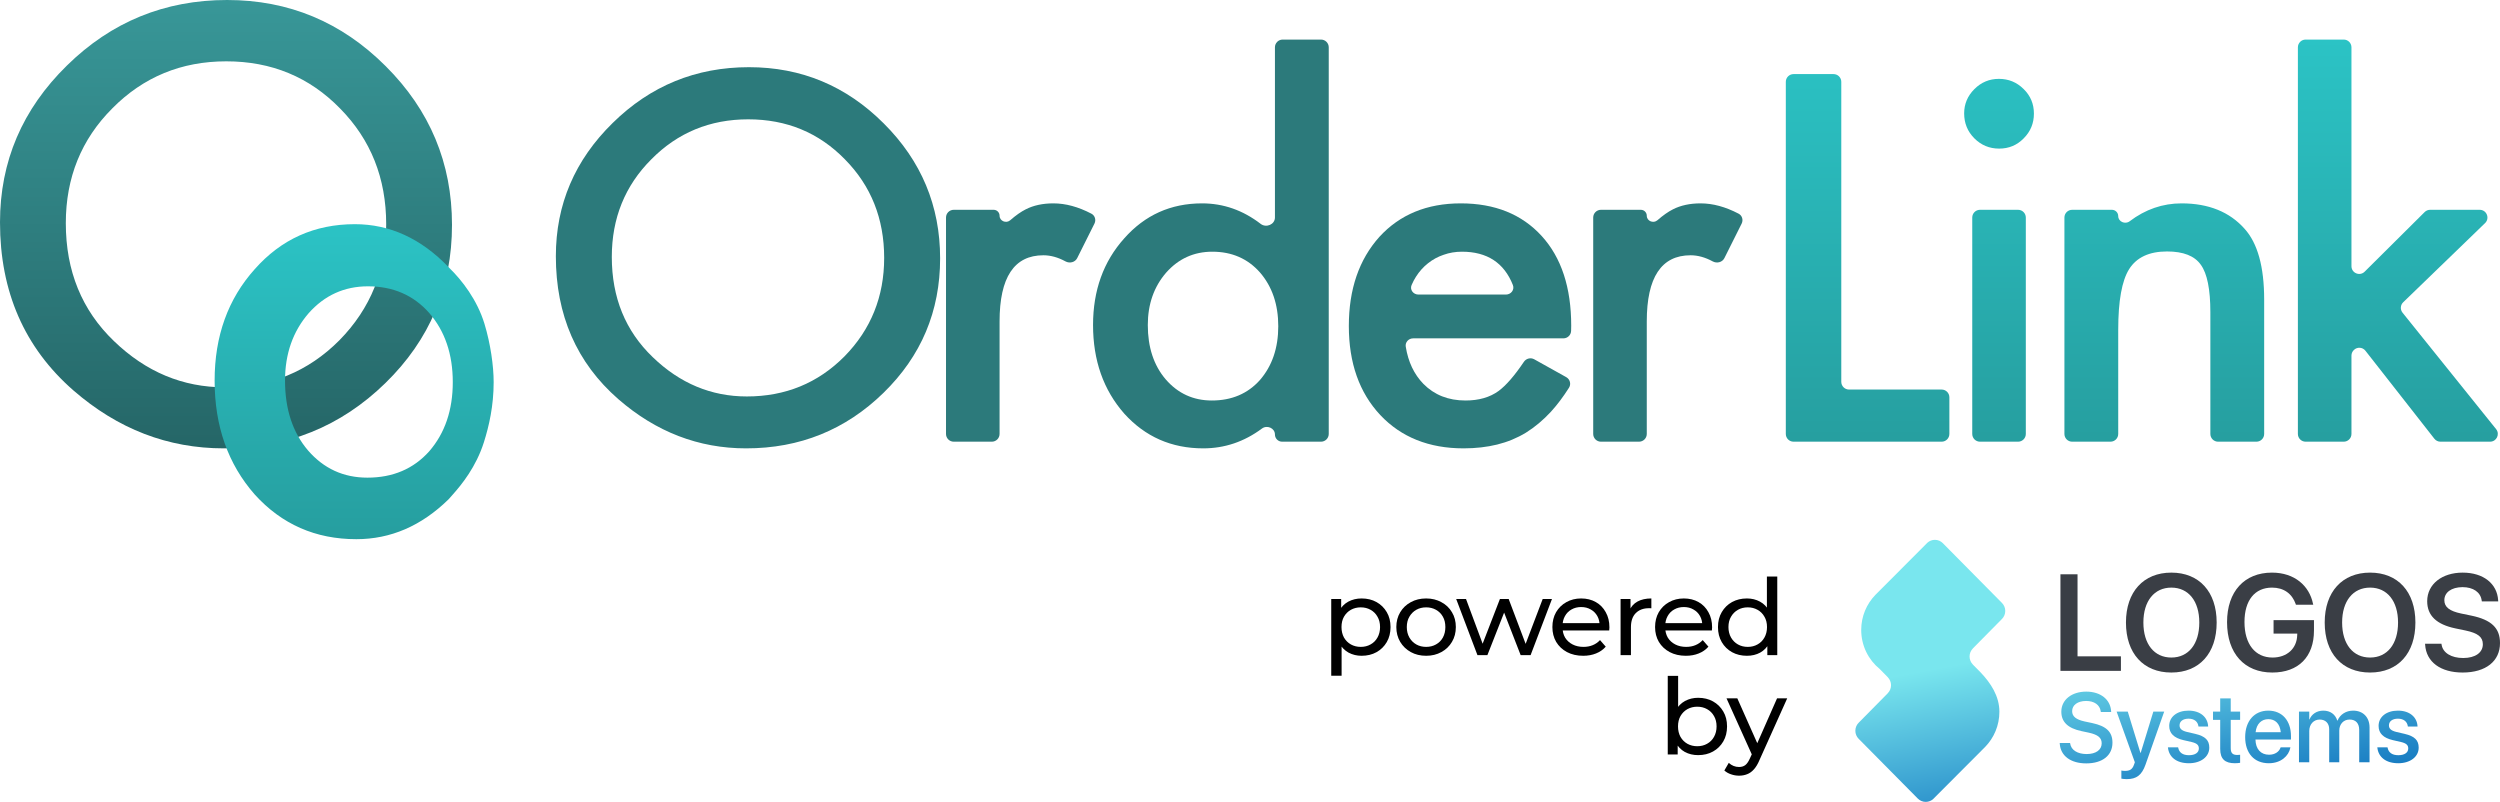 <svg width="477" height="153" viewBox="0 0 477 153" fill="none" xmlns="http://www.w3.org/2000/svg">
<path d="M106.057 48.888C106.057 39.015 109.676 30.536 116.914 23.449C124.122 16.363 132.783 12.82 142.898 12.82C152.892 12.82 161.462 16.393 168.609 23.54C175.786 30.687 179.375 39.273 179.375 49.297C179.375 59.381 175.771 67.936 168.563 74.962C161.326 82.019 152.589 85.547 142.353 85.547C133.298 85.547 125.167 82.412 117.959 76.143C110.025 69.208 106.057 60.123 106.057 48.888ZM116.732 49.024C116.732 56.777 119.337 63.152 124.546 68.148C129.724 73.145 135.705 75.644 142.489 75.644C149.848 75.644 156.056 73.1 161.114 68.012C166.171 62.864 168.7 56.595 168.7 49.206C168.7 41.726 166.201 35.457 161.204 30.399C156.238 25.312 150.09 22.768 142.762 22.768C135.463 22.768 129.3 25.312 124.273 30.399C119.246 35.427 116.732 41.635 116.732 49.024Z" fill="#2C7A7B"/>
<path d="M180.498 41.507C180.498 40.691 181.159 40.03 181.974 40.03H189.589C190.213 40.03 190.719 40.536 190.719 41.16C190.719 42.18 191.981 42.694 192.749 42.023C193.82 41.087 194.809 40.392 195.715 39.939C197.199 39.182 198.956 38.803 200.985 38.803C203.313 38.803 205.731 39.458 208.239 40.769C208.924 41.126 209.167 41.972 208.822 42.663L205.53 49.245C205.124 50.059 204.089 50.305 203.29 49.871C201.861 49.094 200.456 48.706 199.077 48.706C193.505 48.706 190.719 52.916 190.719 61.335V82.798C190.719 83.614 190.057 84.275 189.242 84.275H181.974C181.159 84.275 180.498 83.614 180.498 82.798V41.507Z" fill="#2C7A7B"/>
<path d="M243.258 9.027C243.258 8.211 243.919 7.55 244.735 7.55H252.048C252.863 7.55 253.524 8.211 253.524 9.027V82.798C253.524 83.614 252.863 84.275 252.048 84.275H244.631C243.873 84.275 243.258 83.66 243.258 82.902C243.258 81.687 241.759 81.038 240.784 81.763C237.391 84.285 233.658 85.547 229.585 85.547C223.528 85.547 218.501 83.336 214.504 78.914C210.536 74.402 208.553 68.769 208.553 62.016C208.553 55.414 210.536 49.902 214.504 45.481C218.441 41.029 223.392 38.803 229.358 38.803C233.421 38.803 237.148 40.108 240.54 42.718C241.593 43.528 243.258 42.833 243.258 41.504V9.027ZM219.001 62.016C219.001 66.256 220.136 69.708 222.408 72.373C224.74 75.068 227.677 76.416 231.22 76.416C235.006 76.416 238.065 75.114 240.396 72.509C242.728 69.814 243.894 66.392 243.894 62.243C243.894 58.094 242.728 54.672 240.396 51.977C238.065 49.342 235.036 48.025 231.311 48.025C227.798 48.025 224.861 49.357 222.499 52.022C220.167 54.718 219.001 58.049 219.001 62.016Z" fill="#2C7A7B"/>
<path d="M299.768 63.111C299.753 63.916 299.096 64.56 298.292 64.56H269.625C268.766 64.56 268.081 65.292 268.217 66.141C268.68 69.043 269.8 71.408 271.577 73.236C273.666 75.356 276.346 76.416 279.617 76.416C282.161 76.416 284.266 75.81 285.931 74.599C287.365 73.537 288.973 71.684 290.756 69.039C291.193 68.391 292.051 68.173 292.734 68.554L298.832 71.956C299.555 72.359 299.808 73.28 299.364 73.98C298.267 75.71 297.121 77.234 295.925 78.551C294.441 80.156 292.851 81.489 291.155 82.549C289.459 83.578 287.627 84.335 285.659 84.82C283.69 85.304 281.555 85.547 279.254 85.547C272.652 85.547 267.352 83.427 263.355 79.187C259.357 74.917 257.358 69.254 257.358 62.198C257.358 55.202 259.297 49.539 263.173 45.208C267.08 40.938 272.258 38.803 278.709 38.803C285.22 38.803 290.368 40.878 294.153 45.027C297.909 49.145 299.786 54.854 299.786 62.152L299.768 63.111ZM287.336 56.202C288.303 56.202 289.014 55.282 288.658 54.383C286.983 50.144 283.743 48.025 278.936 48.025C277.694 48.025 276.528 48.222 275.438 48.615C274.348 48.979 273.348 49.524 272.44 50.251C271.562 50.947 270.805 51.795 270.169 52.794C269.851 53.293 269.572 53.825 269.33 54.392C268.95 55.281 269.661 56.202 270.628 56.202H287.336Z" fill="#2C7A7B"/>
<path d="M303.984 41.507C303.984 40.691 304.645 40.03 305.46 40.03H313.074C313.699 40.03 314.204 40.536 314.204 41.16C314.204 42.18 315.467 42.694 316.235 42.023C317.306 41.087 318.295 40.392 319.201 39.939C320.685 39.182 322.442 38.803 324.471 38.803C326.798 38.803 329.217 39.458 331.725 40.769C332.41 41.126 332.653 41.972 332.307 42.663L329.016 49.245C328.61 50.059 327.575 50.305 326.776 49.871C325.346 49.094 323.942 48.706 322.563 48.706C316.991 48.706 314.204 52.916 314.204 61.335V82.798C314.204 83.614 313.543 84.275 312.728 84.275H305.46C304.645 84.275 303.984 83.614 303.984 82.798V41.507Z" fill="#2C7A7B"/>
<path d="M349.841 14.137C350.656 14.137 351.317 14.798 351.317 15.614V72.85C351.317 73.665 351.979 74.326 352.794 74.326H370.464C371.28 74.326 371.941 74.988 371.941 75.803V82.798C371.941 83.614 371.28 84.275 370.464 84.275H342.21C341.394 84.275 340.733 83.614 340.733 82.798V15.614C340.733 14.798 341.394 14.137 342.21 14.137H349.841Z" fill="url(#paint0_linear_1012_5438)"/>
<path d="M385.049 40.03C385.865 40.03 386.526 40.691 386.526 41.507V82.798C386.526 83.614 385.865 84.275 385.049 84.275H377.782C376.966 84.275 376.305 83.614 376.305 82.798V41.507C376.305 40.691 376.966 40.03 377.782 40.03H385.049ZM374.761 21.632C374.761 19.846 375.412 18.301 376.714 16.999C378.016 15.697 379.576 15.046 381.393 15.046C383.24 15.046 384.815 15.697 386.117 16.999C387.42 18.271 388.071 19.83 388.071 21.678C388.071 23.525 387.42 25.1 386.117 26.402C384.845 27.704 383.286 28.355 381.438 28.355C379.591 28.355 378.016 27.704 376.714 26.402C375.412 25.1 374.761 23.51 374.761 21.632Z" fill="url(#paint1_linear_1012_5438)"/>
<path d="M393.891 41.507C393.891 40.691 394.552 40.03 395.367 40.03H402.954C403.618 40.03 404.157 40.568 404.157 41.232C404.157 42.301 405.479 42.868 406.331 42.223C409.342 39.943 412.645 38.803 416.24 38.803C421.388 38.803 425.401 40.423 428.278 43.664C430.761 46.42 432.003 50.917 432.003 57.155V82.798C432.003 83.614 431.342 84.275 430.526 84.275H423.213C422.398 84.275 421.737 83.614 421.737 82.798V59.563C421.737 55.202 421.131 52.189 419.92 50.523C418.739 48.827 416.588 47.979 413.469 47.979C410.077 47.979 407.67 49.1 406.246 51.341C404.853 53.552 404.157 57.413 404.157 62.925V82.798C404.157 83.614 403.496 84.275 402.68 84.275H395.367C394.552 84.275 393.891 83.614 393.891 82.798V41.507Z" fill="url(#paint2_linear_1012_5438)"/>
<path d="M447.181 7.55C447.997 7.55 448.658 8.211 448.658 9.027V50.79C448.658 52.103 450.244 52.763 451.176 51.837L462.626 40.459C462.903 40.184 463.277 40.03 463.667 40.03H473.125C474.453 40.03 475.106 41.645 474.151 42.568L458.53 57.673C457.981 58.203 457.927 59.064 458.405 59.659L476.255 81.873C477.031 82.839 476.344 84.275 475.104 84.275H465.639C465.186 84.275 464.757 84.066 464.477 83.709L451.321 66.917C450.775 66.219 449.741 66.157 449.115 66.783L449.09 66.808C448.814 67.084 448.658 67.46 448.658 67.852V82.798C448.658 83.614 447.997 84.275 447.181 84.275H439.914C439.098 84.275 438.437 83.614 438.437 82.798V9.027C438.437 8.211 439.098 7.55 439.914 7.55H447.181Z" fill="url(#paint3_linear_1012_5438)"/>
<path d="M0 42.426C0 30.813 4.257 20.839 12.771 12.503C21.249 4.168 31.437 0 43.334 0C55.09 0 65.171 4.203 73.578 12.61C82.02 21.017 86.241 31.116 86.241 42.907C86.241 54.769 82.002 64.832 73.524 73.097C65.01 81.397 54.733 85.547 42.693 85.547C32.042 85.547 22.478 81.86 13.999 74.486C4.667 66.329 0 55.642 0 42.426ZM12.557 42.586C12.557 51.706 15.62 59.204 21.747 65.082C27.839 70.96 34.874 73.898 42.853 73.898C51.51 73.898 58.812 70.906 64.761 64.921C70.71 58.866 73.685 51.492 73.685 42.8C73.685 34.001 70.746 26.628 64.868 20.679C59.026 14.694 51.795 11.702 43.174 11.702C34.589 11.702 27.34 14.694 21.427 20.679C15.514 26.592 12.557 33.895 12.557 42.586Z" fill="url(#paint4_linear_1012_5438)"/>
<path fill-rule="evenodd" clip-rule="evenodd" d="M67.993 102.876C74.534 102.876 80.395 100.345 85.573 95.283C85.819 94.999 86.076 94.713 86.34 94.418C88.115 92.437 90.845 89.056 92.326 84.385C93.312 81.276 94.19 77.415 94.19 72.912C94.19 69.83 93.593 65.582 92.435 61.777C91.048 57.221 88.154 53.461 85.692 51.088C85.652 51.042 85.613 50.996 85.573 50.951C80.317 45.499 74.359 42.773 67.701 42.773C60.029 42.773 53.663 45.636 48.601 51.359C43.5 57.045 40.95 64.132 40.95 72.62C40.95 81.303 43.5 88.546 48.601 94.348C53.741 100.033 60.205 102.876 67.993 102.876ZM58.764 85.937C55.844 82.511 54.383 78.072 54.383 72.62C54.383 67.519 55.883 63.236 58.881 59.77C61.918 56.344 65.695 54.63 70.212 54.63C75.002 54.63 78.895 56.324 81.894 59.712C84.892 63.177 86.391 67.578 86.391 72.912C86.391 78.247 84.892 82.647 81.894 86.112C78.895 89.461 74.963 91.136 70.095 91.136C65.539 91.136 61.762 89.403 58.764 85.937Z" fill="url(#paint5_linear_1012_5438)"/>
<path d="M259.791 125.123C258.884 125.123 258.053 124.921 257.297 124.517C256.555 124.099 255.958 123.486 255.504 122.677C255.065 121.868 254.845 120.857 254.845 119.644C254.845 118.431 255.058 117.42 255.484 116.611C255.923 115.803 256.514 115.196 257.256 114.792C258.012 114.387 258.857 114.185 259.791 114.185C260.863 114.185 261.811 114.414 262.635 114.873C263.459 115.331 264.112 115.971 264.593 116.793C265.073 117.602 265.314 118.552 265.314 119.644C265.314 120.736 265.073 121.693 264.593 122.515C264.112 123.337 263.459 123.977 262.635 124.436C261.811 124.894 260.863 125.123 259.791 125.123ZM254 128.924V114.286H255.896V117.177L255.772 119.664L255.978 122.151V128.924H254ZM259.626 123.425C260.327 123.425 260.952 123.27 261.501 122.96C262.065 122.65 262.504 122.212 262.82 121.646C263.15 121.066 263.315 120.399 263.315 119.644C263.315 118.876 263.15 118.215 262.82 117.663C262.504 117.097 262.065 116.659 261.501 116.348C260.952 116.038 260.327 115.883 259.626 115.883C258.939 115.883 258.314 116.038 257.751 116.348C257.201 116.659 256.762 117.097 256.432 117.663C256.116 118.215 255.958 118.876 255.958 119.644C255.958 120.399 256.116 121.066 256.432 121.646C256.762 122.212 257.201 122.65 257.751 122.96C258.314 123.27 258.939 123.425 259.626 123.425Z" fill="black"/>
<path d="M272.107 125.123C271.008 125.123 270.033 124.887 269.181 124.416C268.329 123.944 267.656 123.297 267.161 122.475C266.667 121.639 266.419 120.695 266.419 119.644C266.419 118.579 266.667 117.636 267.161 116.814C267.656 115.991 268.329 115.351 269.181 114.893C270.033 114.421 271.008 114.185 272.107 114.185C273.193 114.185 274.161 114.421 275.013 114.893C275.879 115.351 276.552 115.991 277.033 116.814C277.527 117.622 277.774 118.566 277.774 119.644C277.774 120.709 277.527 121.652 277.033 122.475C276.552 123.297 275.879 123.944 275.013 124.416C274.161 124.887 273.193 125.123 272.107 125.123ZM272.107 123.425C272.808 123.425 273.433 123.27 273.983 122.96C274.546 122.65 274.985 122.212 275.301 121.646C275.617 121.066 275.775 120.399 275.775 119.644C275.775 118.876 275.617 118.215 275.301 117.663C274.985 117.097 274.546 116.659 273.983 116.348C273.433 116.038 272.808 115.883 272.107 115.883C271.407 115.883 270.781 116.038 270.232 116.348C269.682 116.659 269.243 117.097 268.913 117.663C268.583 118.215 268.418 118.876 268.418 119.644C268.418 120.399 268.583 121.066 268.913 121.646C269.243 122.212 269.682 122.65 270.232 122.96C270.781 123.27 271.407 123.425 272.107 123.425Z" fill="black"/>
<path d="M281.899 125.002L277.839 114.286H279.714L283.321 123.991H282.434L286.185 114.286H287.854L291.523 123.991H290.657L294.346 114.286H296.118L292.038 125.002H290.142L286.7 116.146H287.277L283.794 125.002H281.899Z" fill="black"/>
<path d="M302.069 125.123C300.901 125.123 299.871 124.887 298.978 124.416C298.099 123.944 297.412 123.297 296.917 122.475C296.436 121.652 296.196 120.709 296.196 119.644C296.196 118.579 296.429 117.636 296.896 116.814C297.377 115.991 298.03 115.351 298.854 114.893C299.692 114.421 300.633 114.185 301.678 114.185C302.735 114.185 303.67 114.414 304.48 114.873C305.291 115.331 305.923 115.978 306.376 116.814C306.843 117.636 307.077 118.599 307.077 119.705C307.077 119.786 307.07 119.88 307.056 119.988C307.056 120.096 307.049 120.197 307.036 120.291H297.741V118.896H306.005L305.202 119.381C305.215 118.694 305.071 118.081 304.769 117.541C304.467 117.002 304.048 116.584 303.512 116.288C302.99 115.978 302.378 115.823 301.678 115.823C300.991 115.823 300.379 115.978 299.843 116.288C299.308 116.584 298.889 117.009 298.586 117.562C298.284 118.101 298.133 118.721 298.133 119.422V119.745C298.133 120.46 298.298 121.1 298.628 121.666C298.971 122.218 299.445 122.65 300.05 122.96C300.654 123.27 301.348 123.425 302.131 123.425C302.777 123.425 303.361 123.317 303.883 123.101C304.418 122.886 304.886 122.562 305.284 122.131L306.376 123.384C305.882 123.951 305.263 124.382 304.522 124.678C303.793 124.975 302.976 125.123 302.069 125.123Z" fill="black"/>
<path d="M309.206 125.002V114.286H311.102V117.198L310.916 116.47C311.219 115.728 311.727 115.162 312.441 114.771C313.156 114.381 314.035 114.185 315.079 114.185V116.065C314.997 116.052 314.914 116.045 314.832 116.045C314.763 116.045 314.695 116.045 314.626 116.045C313.568 116.045 312.73 116.355 312.112 116.975C311.493 117.595 311.184 118.492 311.184 119.664V125.002H309.206Z" fill="black"/>
<path d="M321.662 125.123C320.494 125.123 319.464 124.887 318.571 124.416C317.692 123.944 317.005 123.297 316.51 122.475C316.029 121.652 315.789 120.709 315.789 119.644C315.789 118.579 316.022 117.636 316.49 116.814C316.97 115.991 317.623 115.351 318.447 114.893C319.285 114.421 320.227 114.185 321.271 114.185C322.329 114.185 323.263 114.414 324.073 114.873C324.884 115.331 325.516 115.978 325.969 116.814C326.436 117.636 326.67 118.599 326.67 119.705C326.67 119.786 326.663 119.88 326.649 119.988C326.649 120.096 326.643 120.197 326.629 120.291H317.335V118.896H325.598L324.795 119.381C324.808 118.694 324.664 118.081 324.362 117.541C324.06 117.002 323.641 116.584 323.105 116.288C322.583 115.978 321.971 115.823 321.271 115.823C320.584 115.823 319.972 115.978 319.437 116.288C318.901 116.584 318.482 117.009 318.179 117.562C317.877 118.101 317.726 118.721 317.726 119.422V119.745C317.726 120.46 317.891 121.1 318.221 121.666C318.564 122.218 319.038 122.65 319.643 122.96C320.247 123.27 320.941 123.425 321.724 123.425C322.37 123.425 322.954 123.317 323.476 123.101C324.012 122.886 324.479 122.562 324.877 122.131L325.969 123.384C325.475 123.951 324.857 124.382 324.115 124.678C323.386 124.975 322.569 125.123 321.662 125.123Z" fill="black"/>
<path d="M333.312 125.123C332.254 125.123 331.306 124.894 330.468 124.436C329.644 123.977 328.991 123.337 328.51 122.515C328.03 121.693 327.789 120.736 327.789 119.644C327.789 118.552 328.03 117.602 328.51 116.793C328.991 115.971 329.644 115.331 330.468 114.873C331.306 114.414 332.254 114.185 333.312 114.185C334.233 114.185 335.064 114.387 335.806 114.792C336.548 115.196 337.138 115.803 337.578 116.611C338.031 117.42 338.258 118.431 338.258 119.644C338.258 120.857 338.038 121.868 337.599 122.677C337.173 123.486 336.589 124.099 335.847 124.517C335.105 124.921 334.26 125.123 333.312 125.123ZM333.477 123.425C334.164 123.425 334.782 123.27 335.332 122.96C335.895 122.65 336.335 122.212 336.651 121.646C336.98 121.066 337.145 120.399 337.145 119.644C337.145 118.876 336.98 118.215 336.651 117.663C336.335 117.097 335.895 116.659 335.332 116.348C334.782 116.038 334.164 115.883 333.477 115.883C332.776 115.883 332.151 116.038 331.602 116.348C331.052 116.659 330.612 117.097 330.283 117.663C329.953 118.215 329.788 118.876 329.788 119.644C329.788 120.399 329.953 121.066 330.283 121.646C330.612 122.212 331.052 122.65 331.602 122.96C332.151 123.27 332.776 123.425 333.477 123.425ZM337.207 125.002V122.111L337.331 119.624L337.125 117.137V110H339.103V125.002H337.207Z" fill="black"/>
<path d="M323.998 144.078C323.064 144.078 322.219 143.875 321.464 143.471C320.722 143.053 320.131 142.44 319.691 141.631C319.265 140.823 319.052 139.812 319.052 138.599C319.052 137.385 319.272 136.375 319.712 135.566C320.165 134.757 320.763 134.151 321.505 133.746C322.26 133.342 323.092 133.14 323.998 133.14C325.07 133.14 326.018 133.369 326.842 133.827C327.667 134.285 328.319 134.926 328.8 135.748C329.281 136.557 329.521 137.507 329.521 138.599C329.521 139.69 329.281 140.647 328.8 141.47C328.319 142.292 327.667 142.932 326.842 143.39C326.018 143.849 325.07 144.078 323.998 144.078ZM318.207 143.956V128.955H320.186V136.092L319.98 138.578L320.103 141.065V143.956H318.207ZM323.834 142.379C324.534 142.379 325.159 142.224 325.709 141.914C326.272 141.604 326.712 141.166 327.028 140.6C327.358 140.021 327.522 139.353 327.522 138.599C327.522 137.83 327.358 137.17 327.028 136.617C326.712 136.051 326.272 135.613 325.709 135.303C325.159 134.993 324.534 134.838 323.834 134.838C323.147 134.838 322.521 134.993 321.958 135.303C321.409 135.613 320.969 136.051 320.639 136.617C320.323 137.17 320.165 137.83 320.165 138.599C320.165 139.353 320.323 140.021 320.639 140.6C320.969 141.166 321.409 141.604 321.958 141.914C322.521 142.224 323.147 142.379 323.834 142.379Z" fill="black"/>
<path d="M331.809 148C331.287 148 330.778 147.912 330.284 147.737C329.789 147.575 329.363 147.333 329.006 147.009L329.851 145.554C330.126 145.81 330.428 146.005 330.758 146.14C331.087 146.275 331.438 146.342 331.809 146.342C332.29 146.342 332.688 146.221 333.004 145.978C333.32 145.736 333.615 145.304 333.89 144.684L334.57 143.208L334.776 142.966L339.063 133.241H341L335.704 145.028C335.388 145.783 335.03 146.376 334.632 146.807C334.247 147.238 333.821 147.542 333.354 147.717C332.887 147.906 332.372 148 331.809 148ZM334.405 144.3L329.418 133.241H331.479L335.724 142.784L334.405 144.3Z" fill="black"/>
<path d="M367.587 103.714C367.64 103.654 367.697 103.598 367.756 103.545C368.133 103.206 368.631 103 369.176 103C369.762 103 370.292 103.238 370.679 103.624C370.685 103.63 370.691 103.636 370.697 103.642L381.967 115.032C382.36 115.424 382.604 115.968 382.604 116.57C382.604 117.193 382.343 117.754 381.926 118.148L376.449 123.694L376.449 123.702C376.435 123.715 376.421 123.728 376.408 123.741L376.408 123.745C376.029 124.135 375.795 124.67 375.795 125.26C375.795 125.851 376.03 126.387 376.411 126.777L376.404 126.779L377.957 128.355C379.803 130.312 381.484 132.794 381.484 135.803C381.484 138.411 380.451 140.775 378.776 142.501C378.716 142.562 378.655 142.623 378.594 142.683L369.017 152.286C368.964 152.346 368.908 152.402 368.848 152.455C368.471 152.794 367.973 153 367.429 153C366.843 153 366.312 152.762 365.925 152.376C365.919 152.37 365.913 152.364 365.907 152.358L354.637 140.968C354.244 140.576 354 140.032 354 139.43C354 138.807 354.261 138.246 354.678 137.852L360.155 132.306L360.155 132.298C360.169 132.285 360.183 132.272 360.196 132.259L360.196 132.255C360.575 131.865 360.809 131.33 360.809 130.74C360.809 130.149 360.574 129.613 360.193 129.223L360.2 129.221L358.648 127.645C356.496 125.892 355.12 123.206 355.12 120.197C355.12 117.589 356.153 115.225 357.828 113.499C357.888 113.438 357.949 113.377 358.01 113.317L367.587 103.714Z" fill="url(#paint6_linear_1012_5438)"/>
<path d="M393.132 128V109.575H396.393V125.229H404.673V128H393.132Z" fill="#3A3E45"/>
<path d="M414.292 128.319C408.958 128.319 405.633 124.655 405.633 118.794V118.768C405.633 112.92 408.983 109.255 414.292 109.255C419.613 109.255 422.938 112.92 422.938 118.768V118.794C422.938 124.655 419.626 128.319 414.292 128.319ZM414.292 125.459C417.591 125.459 419.626 122.854 419.626 118.794V118.768C419.626 114.682 417.553 112.116 414.292 112.116C411.043 112.116 408.958 114.669 408.958 118.768V118.794C408.958 122.892 411.031 125.459 414.292 125.459Z" fill="#3A3E45"/>
<path d="M433.556 128.319C428.234 128.319 424.922 124.667 424.922 118.717V118.704C424.922 112.856 428.234 109.255 433.492 109.255C437.815 109.255 440.621 111.784 441.317 115.18L441.367 115.384H438.056L438.018 115.244C437.322 113.265 435.742 112.116 433.505 112.116C430.219 112.116 428.247 114.542 428.247 118.679V118.692C428.247 122.918 430.307 125.459 433.594 125.459C436.349 125.459 438.245 123.748 438.308 121.169L438.321 120.888H433.796V118.321H441.506V120.313C441.506 125.319 438.549 128.319 433.556 128.319Z" fill="#3A3E45"/>
<path d="M452.213 128.319C446.878 128.319 443.554 124.655 443.554 118.794V118.768C443.554 112.92 446.904 109.255 452.213 109.255C457.534 109.255 460.858 112.92 460.858 118.768V118.794C460.858 124.655 457.547 128.319 452.213 128.319ZM452.213 125.459C455.512 125.459 457.547 122.854 457.547 118.794V118.768C457.547 114.682 455.474 112.116 452.213 112.116C448.964 112.116 446.878 114.669 446.878 118.768V118.794C446.878 122.892 448.951 125.459 452.213 125.459Z" fill="#3A3E45"/>
<path d="M469.871 128.319C465.687 128.319 462.931 126.327 462.717 123.02L462.704 122.829H465.826L465.851 122.982C466.092 124.565 467.697 125.548 469.985 125.548C472.285 125.548 473.726 124.514 473.726 122.931V122.918C473.726 121.539 472.778 120.798 470.427 120.3L468.468 119.892C464.878 119.138 463.108 117.453 463.108 114.708V114.695C463.121 111.452 465.94 109.255 469.871 109.255C473.853 109.255 476.456 111.375 476.646 114.529L476.659 114.746H473.537L473.511 114.593C473.296 112.984 471.893 112.026 469.846 112.026C467.709 112.039 466.382 113.048 466.382 114.516V114.529C466.382 115.831 467.381 116.597 469.58 117.057L471.552 117.466C475.344 118.257 477 119.815 477 122.688V122.701C477 126.136 474.32 128.319 469.871 128.319Z" fill="#3A3E45"/>
<path d="M398.057 145.654C395.111 145.654 393.165 144.24 393.001 141.907L392.992 141.769H394.974L394.992 141.888C395.174 143.11 396.384 143.872 398.138 143.872C399.893 143.872 401.002 143.073 401.002 141.833V141.824C401.002 140.759 400.284 140.18 398.547 139.794L397.12 139.491C394.547 138.94 393.301 137.746 393.301 135.781V135.771C393.31 133.512 395.283 131.96 398.057 131.96C400.793 131.96 402.666 133.466 402.803 135.689L402.812 135.845H400.83L400.821 135.716C400.639 134.486 399.584 133.742 398.029 133.742C396.402 133.751 395.365 134.532 395.365 135.689V135.698C395.365 136.69 396.111 137.296 397.747 137.654L399.184 137.957C401.893 138.536 403.057 139.647 403.057 141.696V141.705C403.057 144.12 401.166 145.654 398.057 145.654Z" fill="url(#paint7_linear_1012_5438)"/>
<path d="M405.785 148.657C405.403 148.657 404.994 148.611 404.757 148.566V147.013C404.912 147.05 405.139 147.087 405.403 147.087C406.33 147.087 406.839 146.839 407.167 145.902L407.33 145.443L403.848 135.771H405.976L408.385 143.633H408.449L410.858 135.771H412.931L409.367 145.884C408.658 147.886 407.658 148.657 405.785 148.657Z" fill="url(#paint8_linear_1012_5438)"/>
<path d="M417.641 145.626C415.25 145.626 413.849 144.433 413.649 142.669L413.64 142.586H415.586L415.604 142.678C415.786 143.569 416.441 144.093 417.65 144.093C418.832 144.093 419.541 143.597 419.541 142.816V142.807C419.541 142.182 419.196 141.824 418.168 141.576L416.604 141.218C414.786 140.795 413.886 139.914 413.886 138.508V138.499C413.886 136.773 415.377 135.588 417.577 135.588C419.841 135.588 421.205 136.864 421.305 138.508L421.314 138.619H419.468L419.459 138.554C419.341 137.709 418.686 137.122 417.577 137.122C416.523 137.122 415.859 137.627 415.859 138.398V138.407C415.859 139.004 416.25 139.409 417.277 139.657L418.832 140.015C420.787 140.474 421.532 141.255 421.532 142.642V142.651C421.532 144.414 419.896 145.626 417.641 145.626Z" fill="url(#paint9_linear_1012_5438)"/>
<path d="M426.415 145.626C424.524 145.626 423.614 144.818 423.614 142.89V137.351H422.241V135.771H423.614V133.255H425.624V135.771H427.415V137.351H425.624V142.77C425.624 143.753 426.06 144.047 426.887 144.047C427.097 144.047 427.269 144.028 427.415 144.01V145.544C427.188 145.581 426.815 145.626 426.415 145.626Z" fill="url(#paint10_linear_1012_5438)"/>
<path d="M432.888 145.626C430.079 145.626 428.379 143.689 428.379 140.639V140.63C428.379 137.608 430.106 135.588 432.788 135.588C435.47 135.588 437.116 137.535 437.116 140.437V141.108H430.342C430.379 142.935 431.37 144.001 432.934 144.001C434.097 144.001 434.87 143.395 435.116 142.669L435.143 142.596H437.007L436.989 142.697C436.68 144.23 435.207 145.626 432.888 145.626ZM432.797 137.213C431.524 137.213 430.542 138.086 430.37 139.702H435.17C435.007 138.031 434.079 137.213 432.797 137.213Z" fill="url(#paint11_linear_1012_5438)"/>
<path d="M438.644 145.434V135.771H440.607V137.269H440.653C441.062 136.258 442.035 135.588 443.29 135.588C444.608 135.588 445.572 136.277 445.954 137.489H445.999C446.49 136.313 447.617 135.588 448.981 135.588C450.872 135.588 452.109 136.855 452.109 138.793V145.434H450.136V139.271C450.136 138.013 449.472 137.287 448.308 137.287C447.145 137.287 446.335 138.169 446.335 139.39V145.434H444.408V139.124C444.408 138.003 443.708 137.287 442.599 137.287C441.435 137.287 440.607 138.215 440.607 139.464V145.434H438.644Z" fill="url(#paint12_linear_1012_5438)"/>
<path d="M457.591 145.626C455.2 145.626 453.8 144.433 453.6 142.669L453.591 142.586H455.537L455.555 142.678C455.737 143.569 456.391 144.093 457.601 144.093C458.782 144.093 459.492 143.597 459.492 142.816V142.807C459.492 142.182 459.146 141.824 458.119 141.576L456.555 141.218C454.737 140.795 453.836 139.914 453.836 138.508V138.499C453.836 136.773 455.327 135.588 457.528 135.588C459.792 135.588 461.156 136.864 461.256 138.508L461.265 138.619H459.419L459.41 138.554C459.292 137.709 458.637 137.122 457.528 137.122C456.473 137.122 455.809 137.627 455.809 138.398V138.407C455.809 139.004 456.2 139.409 457.228 139.657L458.782 140.015C460.737 140.474 461.483 141.255 461.483 142.642V142.651C461.483 144.414 459.846 145.626 457.591 145.626Z" fill="url(#paint13_linear_1012_5438)"/>
<defs>
<linearGradient id="paint0_linear_1012_5438" x1="291.32" y1="7.55" x2="291.32" y2="85.547" gradientUnits="userSpaceOnUse">
<stop stop-color="#2BC3C5"/>
<stop offset="1" stop-color="#269E9F"/>
</linearGradient>
<linearGradient id="paint1_linear_1012_5438" x1="291.32" y1="7.55" x2="291.32" y2="85.547" gradientUnits="userSpaceOnUse">
<stop stop-color="#2BC3C5"/>
<stop offset="1" stop-color="#269E9F"/>
</linearGradient>
<linearGradient id="paint2_linear_1012_5438" x1="291.32" y1="7.55" x2="291.32" y2="85.547" gradientUnits="userSpaceOnUse">
<stop stop-color="#2BC3C5"/>
<stop offset="1" stop-color="#269E9F"/>
</linearGradient>
<linearGradient id="paint3_linear_1012_5438" x1="291.32" y1="7.55" x2="291.32" y2="85.547" gradientUnits="userSpaceOnUse">
<stop stop-color="#2BC3C5"/>
<stop offset="1" stop-color="#269E9F"/>
</linearGradient>
<linearGradient id="paint4_linear_1012_5438" x1="43.121" y1="0" x2="43.121" y2="85.547" gradientUnits="userSpaceOnUse">
<stop stop-color="#389798"/>
<stop offset="1" stop-color="#256667"/>
</linearGradient>
<linearGradient id="paint5_linear_1012_5438" x1="67.57" y1="42.773" x2="67.57" y2="102.876" gradientUnits="userSpaceOnUse">
<stop stop-color="#2BC3C5"/>
<stop offset="1" stop-color="#269E9F"/>
</linearGradient>
<linearGradient id="paint6_linear_1012_5438" x1="367.147" y1="128" x2="375.505" y2="173.382" gradientUnits="userSpaceOnUse">
<stop stop-color="#79E6EE"/>
<stop offset="0.526" stop-color="#3298CE"/>
<stop offset="0.867" stop-color="#086BBB"/>
</linearGradient>
<linearGradient id="paint7_linear_1012_5438" x1="367.147" y1="128" x2="375.505" y2="173.382" gradientUnits="userSpaceOnUse">
<stop stop-color="#79E6EE"/>
<stop offset="0.526" stop-color="#3298CE"/>
<stop offset="0.867" stop-color="#086BBB"/>
</linearGradient>
<linearGradient id="paint8_linear_1012_5438" x1="367.147" y1="128" x2="375.505" y2="173.382" gradientUnits="userSpaceOnUse">
<stop stop-color="#79E6EE"/>
<stop offset="0.526" stop-color="#3298CE"/>
<stop offset="0.867" stop-color="#086BBB"/>
</linearGradient>
<linearGradient id="paint9_linear_1012_5438" x1="367.147" y1="128" x2="375.505" y2="173.382" gradientUnits="userSpaceOnUse">
<stop stop-color="#79E6EE"/>
<stop offset="0.526" stop-color="#3298CE"/>
<stop offset="0.867" stop-color="#086BBB"/>
</linearGradient>
<linearGradient id="paint10_linear_1012_5438" x1="367.147" y1="128" x2="375.505" y2="173.382" gradientUnits="userSpaceOnUse">
<stop stop-color="#79E6EE"/>
<stop offset="0.526" stop-color="#3298CE"/>
<stop offset="0.867" stop-color="#086BBB"/>
</linearGradient>
<linearGradient id="paint11_linear_1012_5438" x1="367.147" y1="128" x2="375.505" y2="173.382" gradientUnits="userSpaceOnUse">
<stop stop-color="#79E6EE"/>
<stop offset="0.526" stop-color="#3298CE"/>
<stop offset="0.867" stop-color="#086BBB"/>
</linearGradient>
<linearGradient id="paint12_linear_1012_5438" x1="367.147" y1="128" x2="375.505" y2="173.382" gradientUnits="userSpaceOnUse">
<stop stop-color="#79E6EE"/>
<stop offset="0.526" stop-color="#3298CE"/>
<stop offset="0.867" stop-color="#086BBB"/>
</linearGradient>
<linearGradient id="paint13_linear_1012_5438" x1="367.147" y1="128" x2="375.505" y2="173.382" gradientUnits="userSpaceOnUse">
<stop stop-color="#79E6EE"/>
<stop offset="0.526" stop-color="#3298CE"/>
<stop offset="0.867" stop-color="#086BBB"/>
</linearGradient>
</defs>
</svg>
